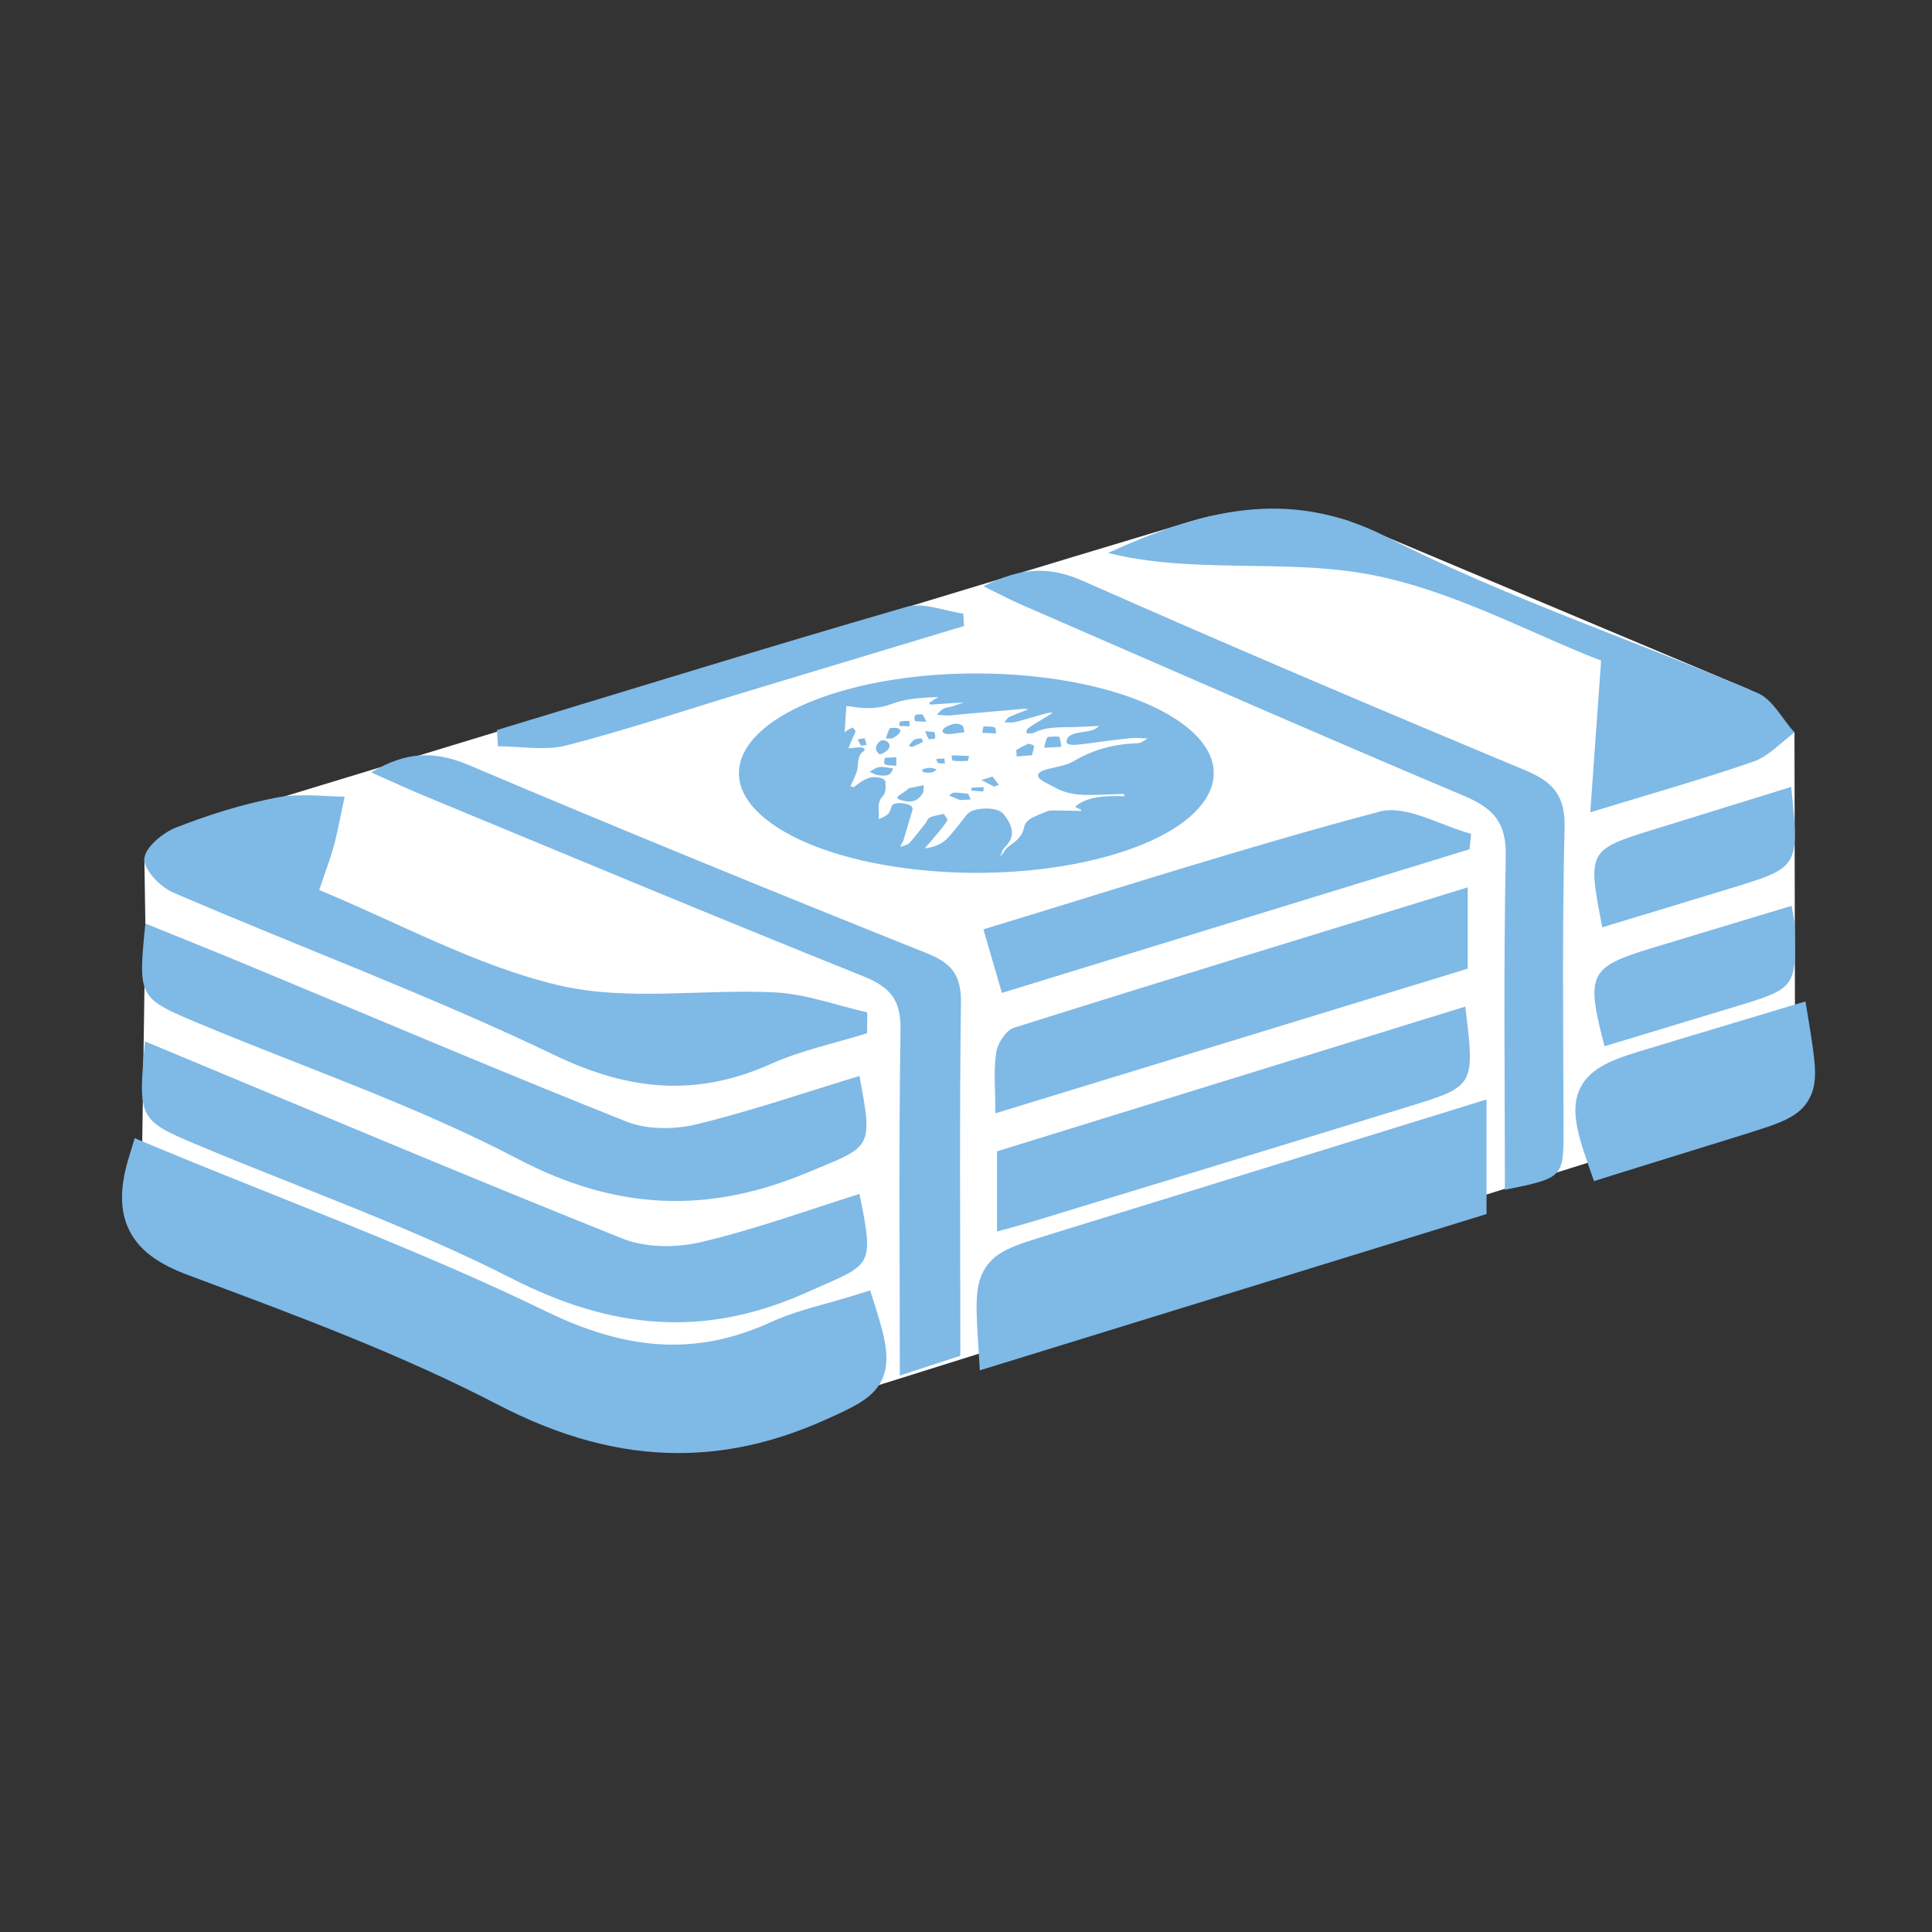 <?xml version="1.0" encoding="utf-8"?>
<!-- Generator: Adobe Illustrator 15.1.0, SVG Export Plug-In . SVG Version: 6.00 Build 0)  -->
<!DOCTYPE svg PUBLIC "-//W3C//DTD SVG 1.1//EN" "http://www.w3.org/Graphics/SVG/1.1/DTD/svg11.dtd">
<svg version="1.1" id="Layer_1" xmlns="http://www.w3.org/2000/svg" xmlns:xlink="http://www.w3.org/1999/xlink" x="0px" y="0px"
	 width="100px" height="100px" viewBox="0 0 100 100" enable-background="new 0 0 100 100" xml:space="preserve">
<rect x="0" y="0" width="100" height="100" fill="#333333" stroke="none"/>
<g>
	<path fill="#FFFFFF" d="M8.679,43.062c0,0,38.73-11.802,53.049-16.101c4.216-1.265,8.055,0,8.055,0l20.798,8.747l2.301,2.206
		l0.03,17.984l-1.645,1.438L39.114,73.69l-3.079,0.512l-4.284-0.359L9.336,64.734l-1.863-0.99l-0.154-1.581L7.524,47.8l-0.052-3.351
		L8.679,43.062z"/>
	<path fill="#7FB9E6" d="M7.505,53.901c8.362,3.48,16.496,6.92,24.702,10.203c1.193,0.479,2.772,0.496,4.052,0.192
		c2.785-0.646,5.484-1.64,8.229-2.499c0.789,3.919,0.628,3.591-2.721,5.094c-5.331,2.396-10.14,1.901-15.269-0.713
		c-5.173-2.637-10.689-4.587-16.067-6.828C7.143,57.971,7.141,57.979,7.505,53.901"/>
	<path fill="#7FB9E6" d="M35.114,74.705c-2.961,0-5.952-0.806-9.144-2.467c-4.928-2.557-10.265-4.548-15.43-6.476l-0.603-0.227
		c-2.074-0.774-3.85-1.965-2.806-5.409l0.159-0.533l0.517,0.215c2.036,0.846,4.114,1.68,6.128,2.481
		c4.696,1.883,9.553,3.829,14.167,6.066c2.42,1.174,4.617,1.747,6.721,1.747c1.766,0,3.494-0.395,5.281-1.209
		c0.923-0.421,1.905-0.693,2.86-0.958c0.416-0.116,0.846-0.236,1.265-0.367l0.48-0.148l0.151,0.48
		c1.082,3.449,0.514,3.845-2.36,5.131C39.992,74.158,37.576,74.705,35.114,74.705"/>
	<path fill="#7FB9E6" d="M7.612,60.272c6.817,2.833,13.708,5.351,20.272,8.537c2.383,1.158,4.65,1.799,6.937,1.799
		c1.804,0,3.611-0.399,5.496-1.255c1.282-0.585,2.703-0.88,4.062-1.304c0.981,3.116,0.615,3.31-2.082,4.518
		c-2.464,1.108-4.837,1.636-7.183,1.636c-2.966,0-5.891-0.84-8.913-2.412c-5.141-2.671-10.641-4.695-16.087-6.729
		C7.77,64.187,6.774,63.039,7.612,60.272 M6.972,58.912l-0.325,1.07C6.159,61.6,6.21,62.882,6.803,63.889
		c0.529,0.898,1.44,1.554,2.958,2.118l0.605,0.225c5.148,1.922,10.474,3.909,15.372,6.457c3.265,1.698,6.333,2.521,9.376,2.521
		c2.533,0,5.018-0.563,7.597-1.719c1.463-0.655,2.429-1.089,2.901-2c0.523-1.004,0.202-2.234-0.269-3.742l-0.305-0.959l-0.958,0.301
		c-0.407,0.125-0.818,0.236-1.253,0.36c-0.97,0.271-1.973,0.548-2.93,0.986c-1.722,0.783-3.38,1.162-5.077,1.162
		c-2.024,0-4.146-0.556-6.498-1.694c-4.629-2.253-9.495-4.2-14.201-6.081c-2.011-0.806-4.087-1.636-6.121-2.482L6.972,58.912z"/>
	<path fill="#7FB9E6" d="M51.14,69.616c-0.237-3.94-0.088-4.183,3.265-5.213l0.028-0.009c5.29-1.623,10.459-3.229,15.935-4.924
		l6.072-1.88v4.881l-25.26,7.786L51.14,69.616z"/>
	<path fill="#7FB9E6" d="M75.938,58.275v3.822c-7.97,2.458-16.068,4.95-24.295,7.49c-0.228-3.75-0.226-3.741,2.94-4.713
		C61.641,62.702,68.697,60.517,75.938,58.275 M76.943,56.906l-1.306,0.407c-1.817,0.562-3.624,1.122-5.422,1.677
		c-5.472,1.695-10.646,3.295-15.932,4.921l-0.029,0.013c-1.748,0.535-2.713,0.83-3.275,1.743c-0.532,0.858-0.47,1.901-0.343,3.98
		l0.079,1.281l1.228-0.377c4.005-1.238,7.982-2.463,11.929-3.681c4.153-1.28,8.274-2.547,12.36-3.812l0.711-0.219v-0.743v-3.822
		V56.906z"/>
	<path fill="#7FB9E6" d="M92.731,46.886c0.081,0.469,0.14,0.688,0.149,0.91c0.107,3.354,0.107,3.354-3.198,4.348
		c-2.208,0.668-4.416,1.337-6.63,2.009c-0.983-3.716-0.793-4.091,2.378-5.06C87.797,48.373,90.171,47.661,92.731,46.886"/>
	<path fill="#7FB9E6" d="M92.711,40.73c0.424,4.156,0.424,4.16-3.114,5.242c-2.215,0.678-4.434,1.35-6.662,2.024
		c-0.777-3.956-0.745-4.014,2.702-5.075C87.932,42.214,90.23,41.498,92.711,40.73"/>
	<path fill="#7FB9E6" d="M82.66,60.049c-0.584-1.66-0.819-2.712-0.405-3.529c0.39-0.77,1.281-1.168,2.692-1.599
		c1.612-0.492,3.223-0.975,4.836-1.46c0.901-0.27,1.806-0.542,2.71-0.816l0.551-0.164l0.094,0.567
		c0.623,3.857,0.481,4.097-2.987,5.178c-2.291,0.711-4.583,1.424-6.866,2.137l-0.461,0.144L82.66,60.049z"/>
	<path fill="#7FB9E6" d="M92.641,53.13c0.582,3.612,0.582,3.612-2.641,4.615c-2.291,0.712-4.583,1.425-6.863,2.136
		c-1.069-3.058-0.813-3.628,1.957-4.48C87.606,54.636,90.116,53.89,92.641,53.13 M93.451,51.833l-1.103,0.33
		c-0.903,0.276-1.806,0.545-2.712,0.817c-1.584,0.474-3.224,0.966-4.836,1.456c-1.284,0.394-2.477,0.83-2.996,1.859
		c-0.493,0.974-0.249,2.131,0.379,3.92l0.322,0.921l0.933-0.296c2.274-0.707,4.561-1.416,6.851-2.126l0.011-0.004
		c1.802-0.563,2.796-0.872,3.322-1.793c0.509-0.888,0.342-1.911,0.015-3.95L93.451,51.833z"/>
	<path fill="#7FB9E6" d="M17.84,41.233c-0.275,1.27-0.385,1.936-0.571,2.584c-0.198,0.715-0.466,1.408-0.747,2.251
		c4.123,1.699,8.108,3.919,12.381,4.928c3.578,0.846,7.495,0.178,11.249,0.373c1.594,0.089,3.157,0.673,4.736,1.031
		c-0.002,0.359-0.005,0.719-0.005,1.079c-1.661,0.519-3.396,0.881-4.973,1.585c-3.835,1.724-7.327,1.407-11.167-0.432
		c-6.46-3.101-13.203-5.603-19.789-8.437c-0.663-0.285-1.516-1.18-1.483-1.747c0.036-0.589,0.956-1.346,1.647-1.617
		c1.681-0.658,3.428-1.207,5.202-1.549C15.54,41.048,16.838,41.233,17.84,41.233"/>
	<path fill="#7FB9E6" d="M44.485,55.691c0.729,3.849,0.595,3.625-2.67,4.992c-5.194,2.171-9.919,1.968-15.002-0.692
		C21.552,57.232,15.862,55.295,10.36,53c-3.219-1.346-3.219-1.348-2.836-5.199c1.924,0.782,3.79,1.524,5.64,2.3
		c6.413,2.659,12.799,5.386,19.253,7.949c1.072,0.428,2.486,0.422,3.631,0.145C38.888,57.507,41.665,56.546,44.485,55.691"/>
	<path fill="#7FB9E6" d="M77.893,61.583c0-5.769-0.075-11.504,0.045-17.233c0.041-1.737-0.598-2.491-2.124-3.139
		c-7.655-3.229-15.258-6.572-22.885-9.887c-0.593-0.256-1.167-0.56-2.027-0.979c1.898-0.954,3.37-1.067,5.141-0.281
		c7.602,3.367,15.252,6.614,22.92,9.812c1.455,0.611,2.062,1.33,2.019,2.98c-0.126,5.146-0.068,10.3-0.054,15.441
		C80.937,60.961,80.961,60.961,77.893,61.583"/>
	<path fill="#7FB9E6" d="M46.574,71.197c0-6.217-0.057-12.036,0.037-17.856c0.031-1.554-0.494-2.229-1.905-2.8
		c-7.642-3.066-15.234-6.24-22.839-9.389c-0.816-0.336-1.616-0.716-2.655-1.175c1.802-1.087,3.285-1.128,5.062-0.373
		c7.855,3.331,15.761,6.558,23.685,9.731c1.337,0.532,1.805,1.163,1.779,2.611c-0.081,6.05-0.031,12.097-0.031,18.228
		C48.702,70.503,47.799,70.798,46.574,71.197"/>
	<path fill="#7FB9E6" d="M82.874,34.194c-3.718-1.427-7.884-3.765-12.314-4.517c-4.295-0.731-8.853,0.023-13.214-1.056
		c4.738-2.135,9.228-3.476,14.427-0.829c6.172,3.145,12.81,5.355,19.202,8.079c0.785,0.336,1.278,1.347,1.906,2.042
		c-0.706,0.52-1.335,1.23-2.125,1.508c-2.546,0.883-5.146,1.613-8.443,2.623C82.515,39.254,82.672,36.944,82.874,34.194"/>
	<path fill="#7FB9E6" d="M75.843,52.101c0.502,4.111,0.502,4.117-2.943,5.178c-6.414,1.97-12.829,3.927-19.242,5.883
		c-0.637,0.196-1.282,0.367-2.052,0.583v-4.153C59.63,57.115,67.657,54.634,75.843,52.101"/>
	<path fill="#7FB9E6" d="M51.521,57.625c0-1.208-0.104-2.199,0.043-3.153c0.071-0.474,0.508-1.15,0.924-1.278
		c7.763-2.447,15.548-4.822,23.481-7.265v4.209C67.928,52.601,59.822,55.082,51.521,57.625"/>
	<path fill="#7FB9E6" d="M51.858,51.393c-0.365-1.258-0.64-2.2-0.956-3.291c6.619-2.007,13.512-4.241,20.513-6.095
		c1.382-0.364,3.147,0.73,4.729,1.151c-0.027,0.267-0.053,0.532-0.079,0.798C68.02,46.425,59.977,48.895,51.858,51.393"/>
	<path fill="#7FB9E6" d="M25.722,37.787c7.066-2.143,14.117-4.325,21.203-6.375c0.873-0.251,1.95,0.215,2.936,0.346
		c0.012,0.218,0.019,0.432,0.035,0.644c-3.825,1.156-7.652,2.306-11.472,3.463c-3.033,0.919-6.043,1.929-9.106,2.718
		c-1.114,0.283-2.36,0.044-3.545,0.044C25.757,38.349,25.74,38.065,25.722,37.787"/>
	<path fill="#7FB9E6" d="M60.855,37.219c-3.682-2.396-11.285-3.081-16.981-1.539c-5.705,1.547-7.345,4.741-3.658,7.134
		c3.677,2.392,11.288,3.087,16.996,1.537C62.906,42.81,64.533,39.608,60.855,37.219"/>
	<path fill="#FFFFFF" d="M58.207,41.213c-1.031-0.033-1.991,0.019-2.562,0.553c0.102,0.045,0.212,0.099,0.317,0.146
		c0,0.021-0.002,0.041-0.004,0.062c-0.474-0.007-0.94-0.022-1.411-0.026c-0.114,0-0.26,0.008-0.344,0.043
		c-0.312,0.128-0.65,0.252-0.897,0.412c-0.175,0.113-0.276,0.277-0.301,0.426c-0.068,0.354-0.303,0.654-0.731,0.933
		c-0.243,0.164-0.33,0.388-0.51,0.604c0.08-0.177,0.088-0.36,0.239-0.508c0.603-0.575,0.398-1.139-0.037-1.692
		c-0.155-0.208-0.485-0.322-0.93-0.317c-0.47,0.009-0.823,0.102-1.011,0.337c-0.299,0.374-0.582,0.756-0.912,1.126
		c-0.245,0.27-0.573,0.519-1.251,0.597c0.104-0.12,0.214-0.238,0.315-0.359c0.287-0.35,0.605-0.693,0.841-1.058
		c0.068-0.1-0.104-0.243-0.164-0.365c-0.241,0.057-0.52,0.093-0.715,0.181c-0.138,0.059-0.147,0.193-0.223,0.287
		c-0.277,0.347-0.54,0.696-0.839,1.036c-0.082,0.09-0.287,0.153-0.492,0.2c0.062-0.122,0.146-0.238,0.184-0.364
		c0.155-0.494,0.287-0.993,0.447-1.488c0.067-0.208-0.053-0.338-0.444-0.392c-0.35-0.05-0.587-0.004-0.643,0.203
		c-0.03,0.113-0.062,0.23-0.152,0.331c-0.103,0.104-0.27,0.196-0.504,0.273c0.078-0.402-0.142-0.786,0.212-1.175
		c0.189-0.212,0.152-0.486,0.146-0.732c-0.002-0.189-0.324-0.269-0.631-0.263c-0.184,0.002-0.38,0.099-0.523,0.176
		c-0.187,0.102-0.321,0.224-0.478,0.342c-0.062-0.014-0.125-0.025-0.186-0.04c0.113-0.251,0.245-0.503,0.333-0.761
		c0.058-0.184,0.043-0.372,0.079-0.562c0.029-0.128,0.046-0.261,0.139-0.378c0.087-0.106,0.358-0.218,0.044-0.305
		c-0.153-0.043-0.425,0.025-0.691,0.04c0.035-0.09,0.082-0.234,0.146-0.376c0.067-0.165,0.173-0.327,0.215-0.498
		c0.019-0.061-0.099-0.138-0.15-0.205c-0.092,0.045-0.19,0.092-0.283,0.145c-0.03,0.011-0.044,0.036-0.127,0.106
		c0.031-0.479,0.061-0.913,0.088-1.356c0.05,0.002,0.156,0.003,0.253,0.021c0.727,0.121,1.427,0.121,2.067-0.127
		c0.697-0.277,1.521-0.333,2.435-0.37c-0.182,0.115-0.325,0.213-0.471,0.307c0.013,0.029,0.035,0.059,0.056,0.088
		c0.542-0.037,1.076-0.069,1.728-0.114c-0.234,0.085-0.403,0.151-0.578,0.204c-0.147,0.048-0.352,0.058-0.459,0.12
		c-0.148,0.088-0.239,0.207-0.351,0.313c0.211,0.014,0.426,0.049,0.633,0.036c0.297-0.01,0.59-0.057,0.884-0.081
		c0.914-0.083,1.828-0.161,2.747-0.24c0.147-0.015,0.295-0.025,0.491,0c-0.339,0.134-0.696,0.259-1.006,0.406
		c-0.131,0.067-0.165,0.182-0.241,0.277c0.189-0.003,0.402,0.021,0.555-0.018c0.55-0.142,1.078-0.308,1.614-0.454
		c0.093-0.028,0.19-0.035,0.327-0.02c-0.319,0.195-0.643,0.389-0.966,0.589c-0.13,0.082-0.269,0.162-0.355,0.258
		c-0.058,0.061-0.027,0.147-0.037,0.222c0.131-0.013,0.311,0,0.385-0.041c0.517-0.276,1.165-0.287,1.839-0.291
		c0.486-0.003,0.968-0.036,1.512-0.06c-0.177,0.228-0.532,0.271-0.866,0.318c-0.352,0.053-0.646,0.122-0.753,0.327
		c-0.138,0.261,0.006,0.37,0.521,0.322c0.385-0.03,0.762-0.098,1.143-0.146c0.553-0.065,1.105-0.143,1.661-0.195
		c0.216-0.021,0.449,0.008,0.824,0.019c-0.18,0.111-0.248,0.167-0.338,0.208c-0.069,0.03-0.176,0.044-0.265,0.046
		c-1.369,0.052-2.374,0.419-3.25,0.938c-0.293,0.17-0.772,0.27-1.196,0.363c-0.682,0.15-0.821,0.403-0.321,0.683
		c0.181,0.103,0.392,0.195,0.567,0.294c0.516,0.313,1.181,0.416,1.95,0.391c0.543-0.02,1.081-0.031,1.622-0.048
		C58.175,41.135,58.194,41.17,58.207,41.213 M46.989,40.811c0.007,0.008,0.01,0.025,0.015,0.035c-0.146,0.104-0.29,0.21-0.448,0.312
		c-0.211,0.133-0.102,0.216,0.16,0.279c0.483,0.112,0.733,0.052,1.01-0.324c0.104-0.14,0.064-0.314,0.091-0.471
		C47.538,40.697,47.265,40.752,46.989,40.811 M53.414,39.091c0.046-0.188,0.106-0.339,0.106-0.491c0-0.034-0.266-0.109-0.302-0.1
		c-0.221,0.096-0.406,0.207-0.603,0.313c-0.011,0.005-0.013,0.016-0.013,0.02c0.005,0.111,0.016,0.219,0.022,0.321
		C52.855,39.135,53.083,39.116,53.414,39.091 M54.936,38.656c-0.036-0.212-0.036-0.373-0.117-0.518
		c-0.017-0.026-0.566-0.021-0.598,0.021c-0.116,0.173-0.123,0.36-0.177,0.546C54.299,38.689,54.549,38.679,54.936,38.656
		 M49.92,37.904c-0.05-0.158-0.019-0.291-0.132-0.362c-0.235-0.152-0.509-0.066-0.736,0.038c-0.249,0.117-0.389,0.304-0.13,0.394
		C49.103,38.041,49.5,37.941,49.92,37.904 M46.225,39.768c-0.231-0.022-0.493-0.091-0.712-0.062c-0.196,0.026-0.34,0.156-0.506,0.24
		c0.142,0.059,0.266,0.152,0.431,0.175C45.944,40.198,46.134,40.109,46.225,39.768 M45.534,39.051
		c0.448-0.141,0.636-0.44,0.419-0.638c-0.142-0.128-0.342-0.136-0.457-0.003C45.31,38.61,45.248,38.826,45.534,39.051 M50.11,41.083
		c-0.271-0.024-0.503-0.061-0.732-0.057c-0.087,0.001-0.173,0.097-0.256,0.147c0.162,0.068,0.322,0.14,0.491,0.207
		c0.032,0.012,0.08,0.03,0.124,0.03c0.168-0.011,0.336-0.021,0.506-0.03C50.202,41.29,50.163,41.204,50.11,41.083 M46.162,38.229
		c0.43-0.213,0.554-0.445,0.319-0.529c-0.096-0.041-0.414-0.024-0.426-0.003c-0.097,0.171-0.142,0.348-0.204,0.526
		C45.981,38.226,46.117,38.226,46.162,38.229 M50.16,39.129c-0.363-0.015-0.637-0.026-0.908-0.035
		c0.023,0.097,0.005,0.263,0.079,0.277c0.234,0.038,0.503,0.026,0.76,0.012C50.118,39.38,50.123,39.257,50.16,39.129 M45.792,39.227
		c0,0.142-0.079,0.281,0.021,0.338c0.111,0.062,0.38,0.053,0.582,0.073c-0.003-0.149-0.003-0.295-0.004-0.447
		C46.229,39.203,46.073,39.212,45.792,39.227 M51.562,37.96c-0.04-0.149,0-0.28-0.101-0.317c-0.13-0.053-0.37-0.034-0.559-0.043
		c-0.022,0.11-0.04,0.225-0.061,0.332C51.041,37.939,51.24,37.947,51.562,37.96 M51.457,40.716c0.08-0.029,0.161-0.06,0.244-0.088
		c-0.111-0.148-0.221-0.288-0.33-0.436c-0.189,0.062-0.378,0.125-0.573,0.182C51.021,40.49,51.235,40.601,51.457,40.716
		 M47.94,37.358c-0.082-0.175-0.11-0.286-0.196-0.379c-0.016-0.016-0.355,0.002-0.367,0.026c-0.054,0.103-0.06,0.213-0.009,0.308
		C47.387,37.344,47.639,37.338,47.94,37.358 M47.04,38.6c0.047,0.023,0.101,0.045,0.15,0.07c0.19-0.085,0.407-0.162,0.562-0.265
		c0.055-0.031-0.045-0.126-0.074-0.192c-0.123,0.022-0.295,0.029-0.357,0.07C47.199,38.378,47.129,38.493,47.04,38.6 M47.885,37.843
		c0.073,0.178,0.114,0.302,0.183,0.414c0.005,0.013,0.325-0.015,0.327-0.027c0.02-0.11,0.019-0.221-0.036-0.324
		C48.341,37.875,48.132,37.872,47.885,37.843 M47.085,37.592c-0.007-0.121-0.013-0.202-0.019-0.278
		c-0.157,0.01-0.366-0.009-0.457,0.035c-0.082,0.041-0.043,0.152-0.056,0.231C46.7,37.584,46.847,37.585,47.085,37.592
		 M50.921,40.75c-0.257,0.002-0.445,0.002-0.624,0.023c-0.024,0-0.033,0.145-0.014,0.149c0.2,0.022,0.407,0.03,0.612,0.043
		C50.902,40.909,50.907,40.853,50.921,40.75 M44.563,38.593c0.1-0.014,0.196-0.027,0.293-0.038
		c-0.031-0.118-0.068-0.233-0.102-0.346c-0.123,0.024-0.35,0.051-0.344,0.068C44.435,38.383,44.508,38.487,44.563,38.593
		 M48.48,39.834c-0.265-0.129-0.508-0.103-0.728-0.006c-0.038,0.018-0.007,0.127,0.04,0.137
		C48.065,40.025,48.307,40.012,48.48,39.834 M48.88,39.258c-0.181,0.014-0.3,0.022-0.418,0.026c0.029,0.07,0.013,0.157,0.091,0.204
		c0.061,0.037,0.235,0.022,0.357,0.027C48.898,39.443,48.895,39.37,48.88,39.258"/>
</g>
</svg>
